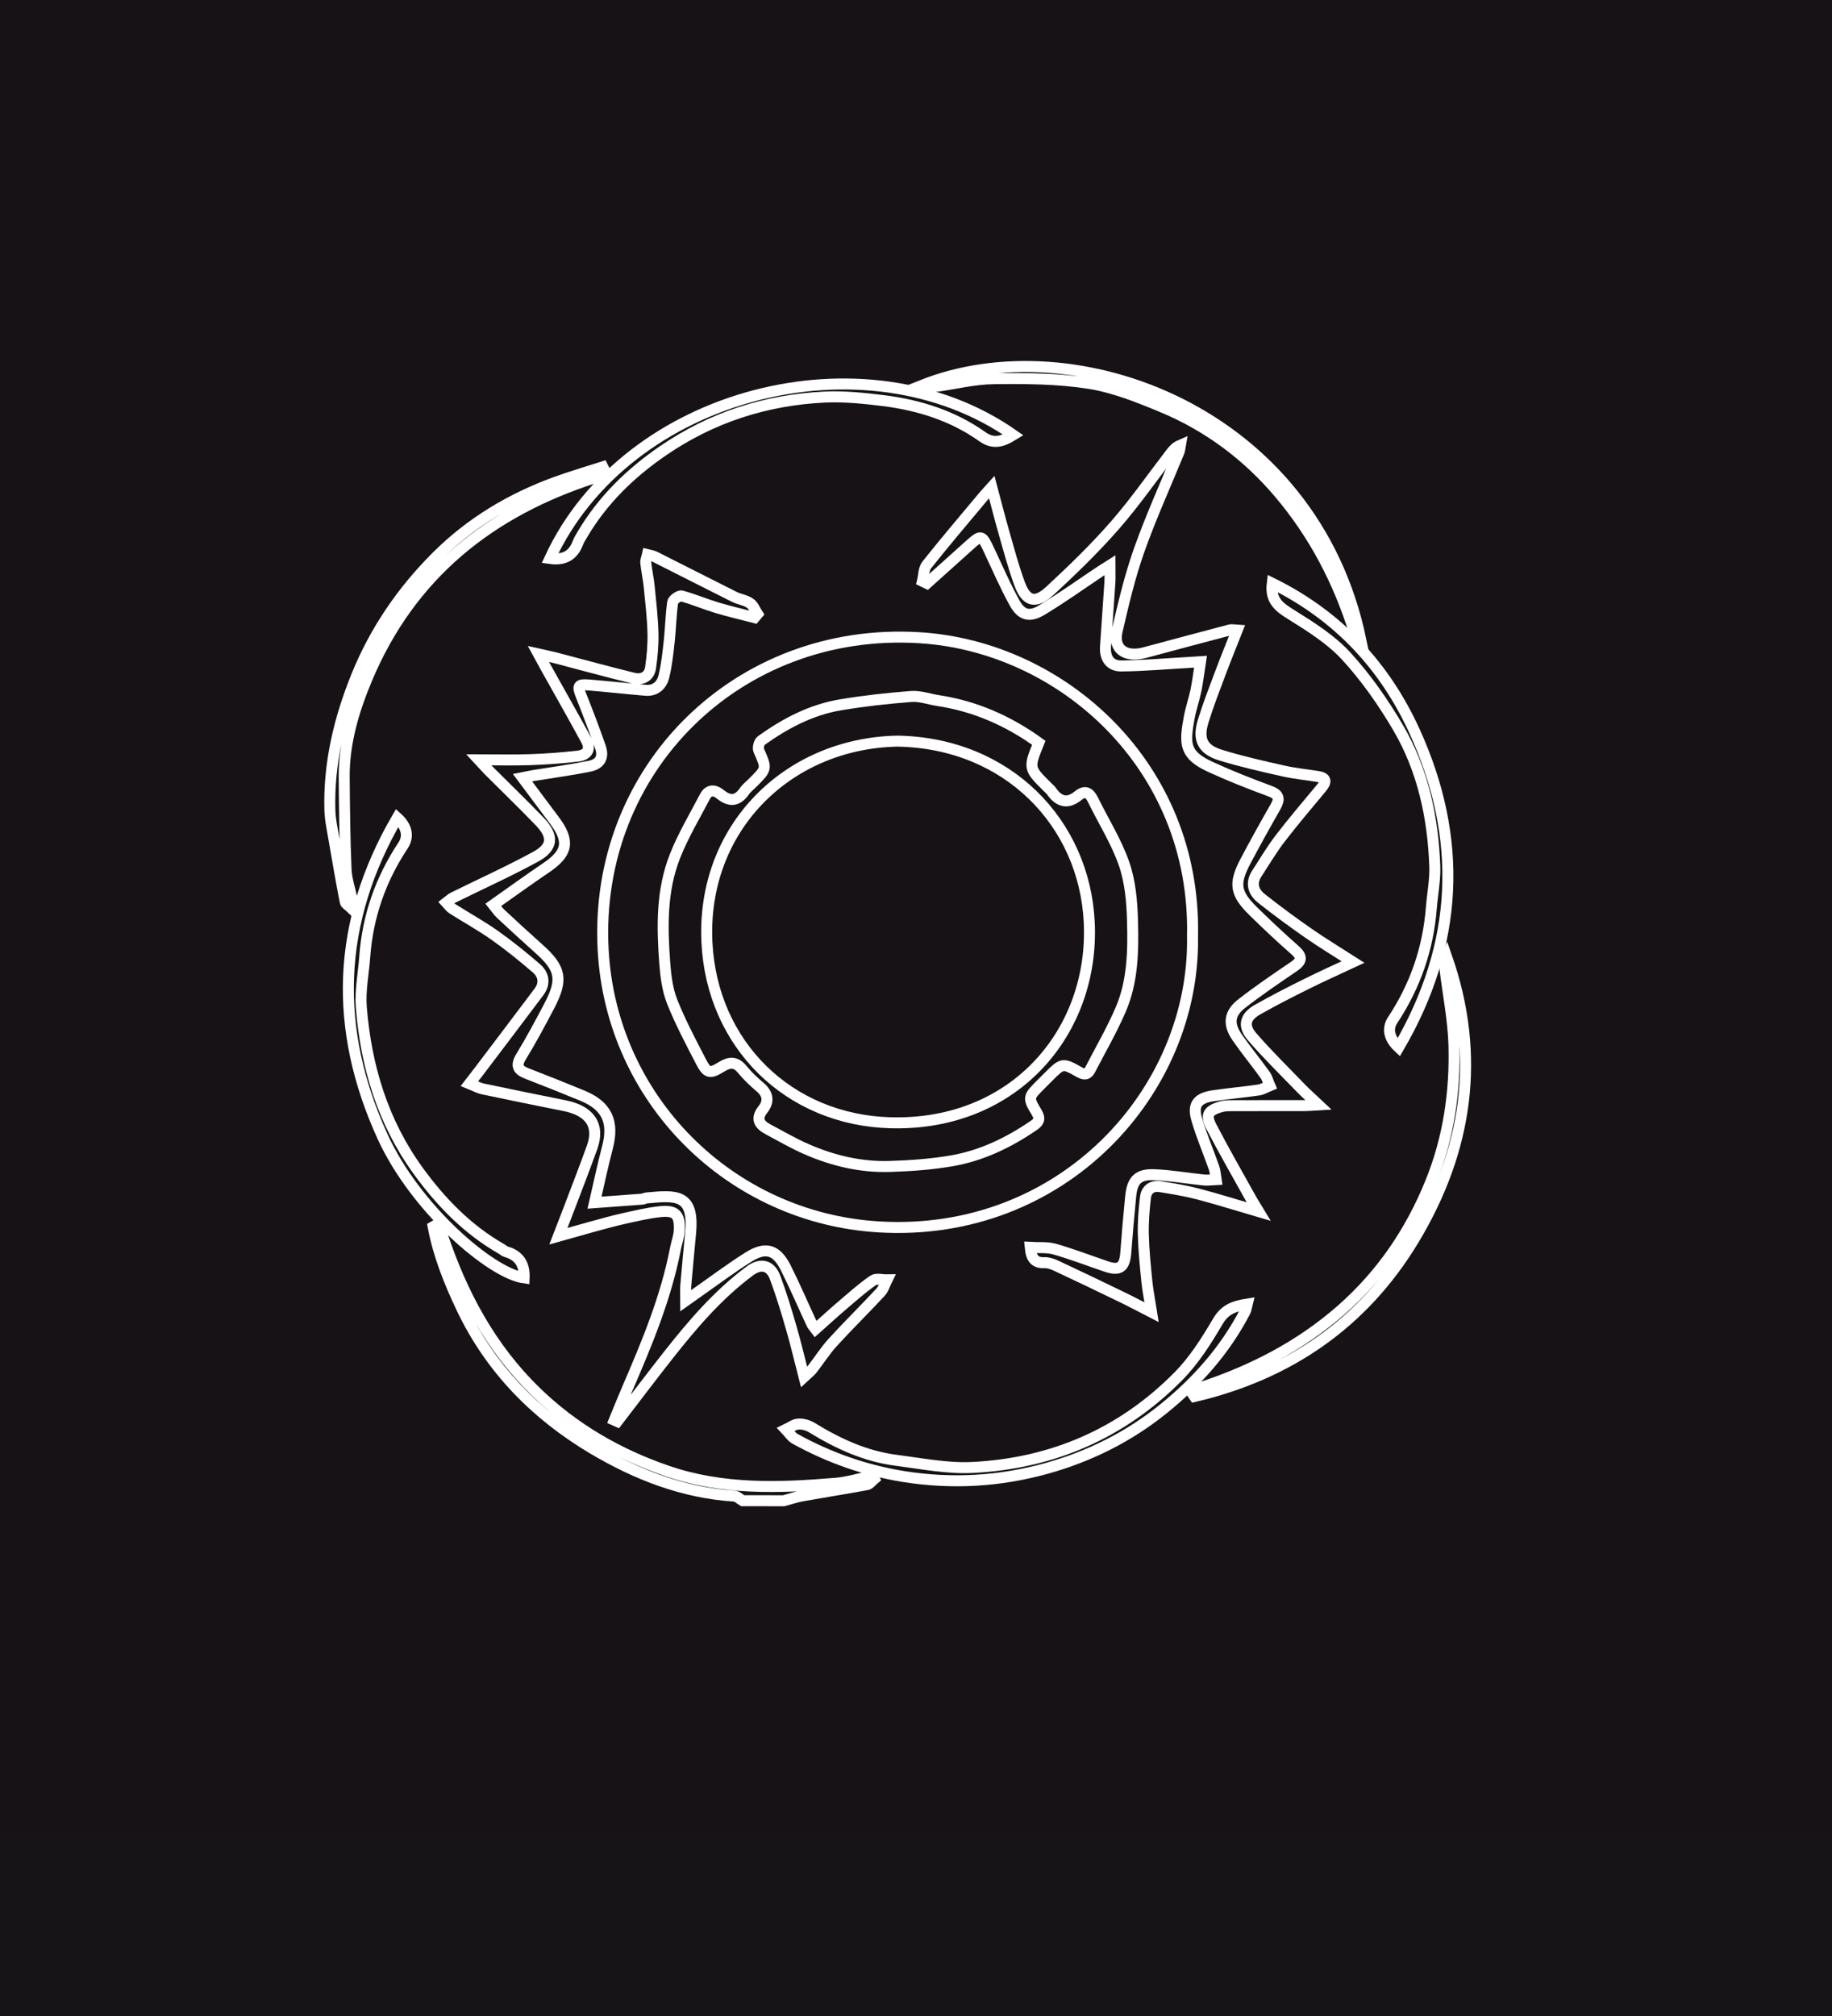 <svg width="50" height="55" viewBox="0 0 50 55" fill="none" xmlns="http://www.w3.org/2000/svg">
<rect x="0" y="0" width="50" height="55" fill="#808080" stroke="none"/>
<g clip-path="url(#clip0_477_2)">
<rect width="50" height="55" fill="white"/>
<path d="M50 0L0 0L0 50L50 50L50 0Z" fill="#161215"/>
<rect y="50" width="50" height="5" fill="#161417"/>
<path d="M20.269 40.942C20.192 40.898 20.119 40.82 20.04 40.816C18.639 40.726 17.366 40.227 16.183 39.525C14.625 38.599 13.388 37.345 12.6 35.687C12.261 34.974 11.969 34.245 11.822 33.467C11.849 33.451 11.877 33.434 11.904 33.418C11.959 33.506 12.034 33.588 12.066 33.684C12.607 35.303 13.396 36.779 14.633 37.977C15.652 38.965 16.851 39.663 18.202 40.129C19.714 40.651 21.255 40.596 22.805 40.467C23.147 40.439 23.482 40.331 23.82 40.261C23.834 40.288 23.849 40.317 23.863 40.345C23.796 40.4 23.736 40.49 23.66 40.504C23.073 40.613 22.483 40.705 21.895 40.81C21.724 40.841 21.558 40.898 21.391 40.943C21.016 40.942 20.643 40.942 20.269 40.942Z" stroke="white" stroke-width="0.3"/>
<path d="M34.354 33.055C33.733 32.873 33.216 32.71 32.692 32.573C32.355 32.485 32.009 32.429 31.665 32.374C31.445 32.338 31.288 32.45 31.263 32.666C31.224 33.002 31.195 33.343 31.204 33.681C31.215 34.114 31.26 34.547 31.303 34.978C31.328 35.219 31.376 35.457 31.43 35.801C31.112 35.638 30.876 35.511 30.635 35.395C30.034 35.103 29.431 34.814 28.826 34.531C28.727 34.484 28.61 34.444 28.503 34.448C28.252 34.458 28.145 34.34 28.117 34.031C28.354 34.045 28.581 34.02 28.784 34.078C29.259 34.214 29.721 34.392 30.189 34.551C30.56 34.677 30.695 34.576 30.726 34.173C30.764 33.659 30.808 33.146 30.86 32.633C30.904 32.197 31.062 32.031 31.502 32.048C31.955 32.066 32.406 32.147 32.858 32.193C32.967 32.204 33.078 32.185 33.189 32.18C33.172 32.075 33.17 31.965 33.136 31.866C32.98 31.421 32.792 30.986 32.661 30.534C32.544 30.132 32.687 29.955 33.123 29.892C33.534 29.833 33.946 29.796 34.356 29.736C34.459 29.721 34.556 29.659 34.656 29.618C34.612 29.517 34.586 29.405 34.523 29.319C34.275 28.975 34.004 28.647 33.763 28.298C33.514 27.936 33.547 27.646 33.892 27.378C34.35 27.023 34.83 26.696 35.31 26.371C35.529 26.222 35.553 26.106 35.343 25.921C34.954 25.579 34.576 25.224 34.206 24.861C33.707 24.372 33.668 24.107 33.997 23.486C34.258 22.993 34.529 22.505 34.806 22.021C34.932 21.802 34.921 21.678 34.654 21.581C34.106 21.379 33.56 21.164 33.029 20.919C32.317 20.591 32.326 20.29 32.456 19.581C32.502 19.328 32.59 19.083 32.642 18.83C32.691 18.589 32.719 18.344 32.764 18.053C32.639 18.061 32.534 18.068 32.428 18.074C31.821 18.108 31.214 18.162 30.607 18.169C30.295 18.173 30.152 17.952 30.172 17.645C30.21 17.058 30.254 16.472 30.292 15.886C30.3 15.754 30.293 15.621 30.293 15.422C30.181 15.493 30.101 15.542 30.023 15.593C29.491 15.948 28.97 16.323 28.421 16.651C28.095 16.845 27.874 16.781 27.692 16.451C27.433 15.984 27.221 15.49 26.992 15.005C26.796 14.588 26.781 14.583 26.446 14.885C26.064 15.23 25.681 15.572 25.298 15.916C25.258 15.897 25.217 15.878 25.176 15.858C25.213 15.707 25.207 15.521 25.295 15.411C25.797 14.779 26.32 14.166 26.837 13.547C26.899 13.472 26.968 13.402 27.068 13.29C27.191 13.749 27.292 14.153 27.407 14.552C27.54 15.016 27.664 15.484 27.831 15.935C28.008 16.412 28.261 16.482 28.651 16.122C29.266 15.554 29.871 14.968 30.422 14.339C30.973 13.709 31.453 13.017 31.965 12.353C32.026 12.273 32.094 12.198 32.214 12.146C32.203 12.206 32.203 12.268 32.181 12.323C31.814 13.22 31.411 14.105 31.088 15.017C30.835 15.733 30.659 16.48 30.488 17.222C30.376 17.707 30.712 17.947 31.241 17.805C32.017 17.597 32.794 17.389 33.572 17.184C33.617 17.172 33.669 17.187 33.766 17.193C33.605 17.601 33.452 17.977 33.309 18.357C33.146 18.791 32.978 19.223 32.841 19.665C32.684 20.168 32.815 20.447 33.313 20.601C33.874 20.774 34.45 20.904 35.024 21.033C35.336 21.104 35.657 21.134 35.973 21.185C36.23 21.227 36.187 21.349 36.06 21.503C35.683 21.957 35.299 22.406 34.94 22.874C34.708 23.176 34.514 23.507 34.305 23.826C34.128 24.094 34.205 24.334 34.43 24.512C34.85 24.844 35.282 25.162 35.722 25.468C36.101 25.731 36.496 25.968 36.929 26.246C36.483 26.454 36.071 26.638 35.668 26.839C35.214 27.064 34.762 27.294 34.322 27.544C33.98 27.738 33.916 27.985 34.173 28.284C34.599 28.776 35.067 29.233 35.52 29.702C35.647 29.833 35.785 29.953 35.985 30.142C35.798 30.153 35.701 30.163 35.605 30.163C34.951 30.165 34.297 30.162 33.643 30.165C33.53 30.165 33.411 30.166 33.304 30.199C32.965 30.304 32.898 30.421 33.064 30.742C33.4 31.391 33.766 32.025 34.121 32.665C34.178 32.77 34.243 32.872 34.354 33.055Z" stroke="white" stroke-width="0.3"/>
<path d="M22.258 36.26C22.52 36.027 22.761 35.806 23.01 35.594C23.278 35.366 23.542 35.131 23.83 34.931C23.917 34.871 24.079 34.918 24.207 34.916C24.15 35.03 24.115 35.165 24.031 35.255C23.604 35.715 23.154 36.155 22.731 36.619C22.522 36.847 22.355 37.113 22.164 37.358C22.112 37.424 22.04 37.474 21.944 37.564C21.82 37.082 21.72 36.654 21.598 36.234C21.464 35.771 21.325 35.307 21.156 34.856C21.029 34.514 20.764 34.451 20.463 34.675C19.607 35.311 18.919 36.112 18.263 36.942C17.784 37.549 17.318 38.168 16.847 38.781C16.82 38.769 16.793 38.757 16.766 38.745C16.881 38.465 16.993 38.184 17.113 37.906C17.653 36.656 18.179 35.401 18.437 34.055C18.468 33.894 18.531 33.735 18.539 33.574C18.562 33.143 18.439 33.011 18.018 33.056C17.671 33.093 17.328 33.177 16.986 33.253C16.705 33.316 16.428 33.396 16.149 33.471C15.876 33.546 15.603 33.624 15.24 33.726C15.357 33.423 15.444 33.201 15.529 32.978C15.741 32.419 15.958 31.862 16.16 31.3C16.375 30.704 16.102 30.304 15.414 30.166C14.666 30.017 13.917 29.863 13.17 29.706C13.063 29.683 12.963 29.626 12.812 29.565C12.908 29.441 12.98 29.349 13.051 29.255C13.605 28.523 14.162 27.791 14.713 27.056C14.884 26.826 14.839 26.588 14.638 26.415C14.271 26.099 13.892 25.793 13.497 25.514C13.127 25.253 12.727 25.034 12.344 24.79C12.282 24.75 12.238 24.681 12.186 24.625C12.247 24.579 12.302 24.522 12.37 24.488C13.119 24.117 13.883 23.774 14.617 23.374C15.097 23.112 15.114 22.812 14.726 22.408C14.274 21.937 13.802 21.485 13.341 21.023C13.249 20.93 13.164 20.831 13.068 20.728C13.557 20.728 14.015 20.741 14.472 20.725C14.906 20.71 15.34 20.679 15.771 20.628C16.045 20.596 16.129 20.431 15.998 20.188C15.635 19.517 15.256 18.855 14.884 18.188C14.835 18.101 14.789 18.012 14.696 17.842C14.896 17.887 15.018 17.911 15.139 17.942C15.855 18.129 16.57 18.326 17.29 18.502C17.517 18.558 17.719 18.468 17.756 18.215C17.801 17.9 17.83 17.58 17.821 17.264C17.809 16.841 17.76 16.42 17.718 15.998C17.696 15.784 17.648 15.572 17.625 15.357C17.618 15.285 17.654 15.209 17.67 15.134C17.736 15.151 17.807 15.156 17.866 15.186C18.592 15.551 19.315 15.921 20.042 16.284C20.179 16.352 20.346 16.371 20.469 16.456C20.563 16.52 20.61 16.652 20.677 16.755C20.651 16.787 20.623 16.819 20.596 16.85C20.253 16.761 19.907 16.682 19.567 16.58C19.243 16.482 18.929 16.347 18.602 16.259C18.538 16.242 18.371 16.358 18.36 16.427C18.31 16.774 18.304 17.127 18.267 17.477C18.231 17.805 18.197 18.136 18.119 18.456C18.062 18.691 17.891 18.856 17.617 18.832C17.103 18.788 16.59 18.73 16.076 18.688C15.77 18.663 15.752 18.709 15.865 18.992C16.048 19.45 16.223 19.912 16.386 20.378C16.482 20.654 16.386 20.843 16.091 20.904C15.587 21.006 15.075 21.074 14.566 21.157C14.487 21.17 14.409 21.188 14.261 21.217C14.57 21.63 14.851 22.005 15.131 22.38C15.56 22.954 15.496 23.278 14.897 23.68C14.425 23.998 13.966 24.333 13.465 24.685C13.543 24.782 13.596 24.866 13.666 24.931C14.007 25.249 14.35 25.565 14.698 25.875C15.31 26.418 15.372 26.717 14.99 27.446C14.745 27.912 14.496 28.378 14.222 28.827C14.069 29.076 14.137 29.193 14.38 29.287C14.888 29.484 15.395 29.685 15.898 29.893C16.565 30.169 16.764 30.607 16.578 31.31C16.454 31.776 16.357 32.248 16.226 32.811C16.697 32.777 17.113 32.747 17.527 32.715C17.568 32.712 17.606 32.685 17.647 32.682C18.455 32.605 18.948 32.566 18.848 33.639C18.805 34.11 18.758 34.581 18.718 35.053C18.707 35.172 18.716 35.292 18.716 35.486C18.856 35.387 18.942 35.324 19.03 35.263C19.496 34.937 19.951 34.593 20.433 34.292C20.9 34.001 21.193 34.091 21.442 34.582C21.696 35.088 21.919 35.609 22.158 36.123C22.168 36.148 22.191 36.17 22.258 36.26Z" stroke="white" stroke-width="0.3"/>
<path d="M15.008 15.236C17.107 10.701 23.619 9.04 27.654 11.866C27.372 12.039 27.123 12.136 26.81 11.913C26.004 11.341 25.083 11.052 24.112 10.93C23.58 10.864 23.038 10.808 22.505 10.833C20.905 10.91 19.431 11.384 18.1 12.294C17.206 12.906 16.452 13.64 15.899 14.573C15.852 14.653 15.801 14.733 15.769 14.819C15.637 15.16 15.392 15.29 15.008 15.236Z" stroke="white" stroke-width="0.3"/>
<path d="M38.173 28.576C37.906 28.327 37.856 28.06 38.011 27.827C38.626 26.897 38.979 25.879 39.065 24.768C39.095 24.388 39.173 24.006 39.159 23.628C39.11 22.296 38.834 21.006 38.156 19.849C37.751 19.16 37.283 18.49 36.744 17.902C36.327 17.447 35.775 17.101 35.244 16.77C34.924 16.57 34.663 16.396 34.723 15.913C36.527 16.803 37.802 18.183 38.609 19.955C39.941 22.88 39.817 25.76 38.173 28.576Z" stroke="white" stroke-width="0.3"/>
<path d="M34.038 35.577C34.016 35.664 34.013 35.724 33.987 35.773C33.44 36.828 32.668 37.699 31.746 38.441C30.799 39.205 29.724 39.738 28.563 40.061C27.285 40.416 25.979 40.494 24.654 40.281C23.6 40.111 22.622 39.764 21.696 39.252C21.598 39.197 21.53 39.085 21.449 39C21.561 38.947 21.671 38.859 21.787 38.851C21.91 38.843 22.054 38.883 22.16 38.949C22.87 39.385 23.617 39.731 24.451 39.838C25.145 39.927 25.849 40.069 26.541 40.035C28.723 39.927 30.623 39.104 32.161 37.547C32.591 37.112 32.93 36.574 33.242 36.043C33.435 35.719 33.686 35.633 34.038 35.577Z" stroke="white" stroke-width="0.3"/>
<path d="M10.842 22.311C11.113 22.554 11.158 22.828 11 23.067C10.388 23.988 10.036 24.996 9.955 26.099C9.922 26.562 9.824 27.029 9.861 27.485C9.993 29.101 10.448 30.614 11.416 31.946C12.037 32.801 12.759 33.542 13.684 34.072C13.728 34.097 13.768 34.138 13.816 34.151C14.179 34.254 14.32 34.505 14.305 34.864C13.402 34.741 11.342 32.975 10.445 31.016C9.097 28.07 9.179 25.174 10.842 22.311Z" stroke="white" stroke-width="0.3"/>
<path d="M16.513 12.862C16.428 12.918 16.349 12.995 16.256 13.025C13.37 13.946 11.203 15.686 10.014 18.517C9.654 19.375 9.385 20.27 9.394 21.218C9.401 22.052 9.409 22.888 9.445 23.722C9.458 24.006 9.562 24.287 9.613 24.57C9.624 24.627 9.585 24.693 9.568 24.756C9.517 24.707 9.434 24.665 9.423 24.608C9.315 24.053 9.218 23.496 9.123 22.939C9.076 22.657 9.01 22.373 9.003 22.09C8.969 20.823 9.259 19.614 9.729 18.45C10.232 17.208 10.976 16.118 11.928 15.172C12.853 14.252 13.949 13.599 15.171 13.154C15.592 13.001 16.024 12.876 16.45 12.738C16.471 12.78 16.492 12.821 16.513 12.862Z" stroke="white" stroke-width="0.3"/>
<path d="M32.534 38.001C32.613 37.952 32.686 37.885 32.771 37.856C34.183 37.39 35.484 36.723 36.605 35.738C37.706 34.772 38.506 33.595 39.054 32.235C39.537 31.035 39.718 29.786 39.682 28.511C39.662 27.812 39.519 27.118 39.436 26.422C39.424 26.316 39.434 26.207 39.481 26.1C40.43 28.817 40.045 31.394 38.587 33.816C37.213 36.097 35.178 37.494 32.6 38.099C32.578 38.066 32.556 38.033 32.534 38.001Z" stroke="white" stroke-width="0.3"/>
<path d="M37.141 17.458C37.081 17.391 36.992 17.333 36.968 17.255C36.533 15.858 35.868 14.586 34.923 13.466C34.042 12.422 32.969 11.622 31.708 11.099C31.064 10.832 30.398 10.565 29.717 10.458C28.865 10.325 27.987 10.321 27.12 10.331C26.587 10.337 26.056 10.474 25.523 10.545C25.403 10.561 25.277 10.548 25.157 10.515C29.316 8.857 35.831 11.193 37.141 17.458Z" stroke="white" stroke-width="0.3"/>
<path d="M32.547 25.53C32.627 29.768 28.997 33.77 23.987 33.472C19.932 33.231 16.678 29.998 16.461 25.905C16.2 20.984 20.146 17.095 25.093 17.398C28.972 17.635 32.644 20.879 32.547 25.53ZM28.351 20.265C27.516 19.663 26.612 19.266 25.603 19.113C25.359 19.076 25.111 18.983 24.872 19.001C24.223 19.051 23.575 19.122 22.934 19.23C22.136 19.364 21.43 19.737 20.777 20.204C20.717 20.247 20.677 20.403 20.708 20.472C20.927 20.968 20.933 20.965 20.557 21.341C20.477 21.422 20.382 21.493 20.318 21.585C20.123 21.865 19.91 21.875 19.655 21.667C19.5 21.54 19.34 21.54 19.239 21.733C18.958 22.271 18.643 22.797 18.421 23.359C18.052 24.293 18.069 25.283 18.142 26.266C18.169 26.623 18.214 26.995 18.344 27.324C18.567 27.886 18.853 28.424 19.132 28.963C19.298 29.285 19.378 29.299 19.689 29.106C19.903 28.975 20.075 28.953 20.253 29.17C20.397 29.345 20.564 29.505 20.738 29.652C20.962 29.841 20.997 30.047 20.819 30.271C20.617 30.528 20.728 30.685 20.964 30.811C21.308 30.994 21.647 31.192 22.004 31.348C22.73 31.667 23.495 31.848 24.29 31.823C24.856 31.804 25.426 31.765 25.983 31.668C26.796 31.526 27.532 31.171 28.213 30.704C28.355 30.607 28.398 30.524 28.294 30.35C28.048 29.941 28.061 29.933 28.41 29.583C28.476 29.517 28.542 29.451 28.608 29.385C28.993 29.001 28.999 28.99 29.457 29.25C29.607 29.335 29.686 29.314 29.755 29.18C30.039 28.631 30.351 28.095 30.593 27.528C30.919 26.763 30.931 25.934 30.909 25.12C30.895 24.598 30.848 24.053 30.679 23.565C30.468 22.959 30.115 22.402 29.83 21.82C29.73 21.618 29.613 21.556 29.422 21.71C29.136 21.941 28.898 21.875 28.698 21.585C28.669 21.544 28.626 21.51 28.59 21.474C28.07 20.958 28.07 20.958 28.351 20.265Z" stroke="white" stroke-width="0.3"/>
<path d="M24.492 20.219C27.502 20.271 29.595 22.451 29.728 25.157C29.874 28.129 27.705 30.722 24.308 30.631C21.529 30.558 19.43 28.497 19.294 25.709C19.143 22.611 21.477 20.281 24.492 20.219Z" stroke="white" stroke-width="0.3"/>
</g>
<defs>
<clipPath id="clip0_477_2">
<rect width="50" height="55" fill="white"/>
</clipPath>
</defs>
</svg>
